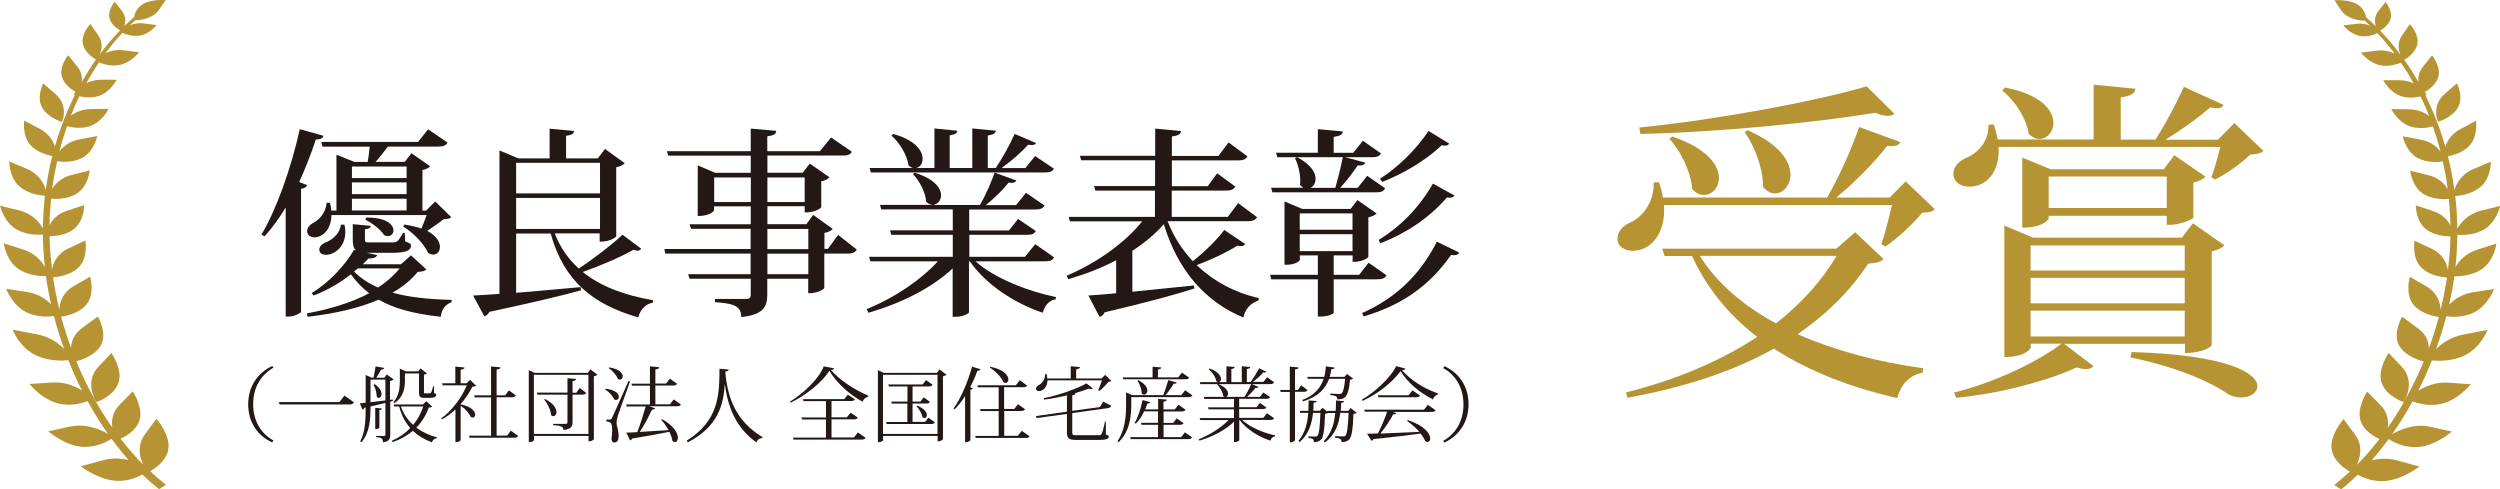 <?xml version="1.0" encoding="UTF-8"?>
<svg id="_もじ" data-name="もじ" xmlns="http://www.w3.org/2000/svg" viewBox="0 0 211.33 41.37">
  <defs>
    <style>
      .cls-1 {
        fill: #b79433;
      }

      .cls-2 {
        fill: #231815;
      }
    </style>
  </defs>
  <path class="cls-1" d="m5.23,10.3c.14-.21.5-1.45-.54-2.35l-1.04-.9s-.59,1.15-.09,2.04c.5.88,1.68,1.22,1.68,1.22Zm8.98,27.77c.28-1.24-.99-2.67-.99-2.67l-.99,1.35c-.65.9-.43,1.89-.13,2.53-.67-.68-1.3-1.41-1.91-2.19.44-.2,1.24-.65,1.56-1.44.45-1.12-.53-2.57-.53-2.57l-1.13,1.16c-.59.61-.68,1.32-.6,1.9-1.19-1.7-2.22-3.59-3.04-5.6.41-.11,1.55-.47,2.05-1.3.63-1.03-.23-2.49-.23-2.49l-1.37,1.01c-.67.5-.88,1.13-.89,1.66-.32-.87-.6-1.75-.84-2.65.32-.04,1.46-.24,2.12-1.01.77-.91.33-2.38.33-2.38l-1.4.81c-.93.54-1.18,1.39-1.2,1.98-.22-.9-.4-1.81-.54-2.73.33-.02,1.45-.14,2.16-.83.84-.82.58-2.28.58-2.28l-1.45.68c-.95.44-1.28,1.23-1.37,1.79-.06-.51-.11-1.02-.15-1.52-.03-.44-.05-.88-.06-1.32.44,0,1.33-.06,2.01-.56.93-.68.92-2.06.92-2.06l-1.49.49c-.77.25-1.2.74-1.44,1.19.01-.75.06-1.49.13-2.22.41.03,1.36.05,2.13-.41,1.01-.61,1.14-1.98,1.14-1.98l-1.54.38c-.86.21-1.36.72-1.64,1.18.1-.79.25-1.57.42-2.34.39.06,1.32.13,2.11-.28,1.03-.53,1.28-1.85,1.28-1.85l-1.53.29c-.83.15-1.35.6-1.67,1.01.19-.73.41-1.44.65-2.13.42.11,1.14.23,1.85.02,1.1-.33,1.67-1.49,1.67-1.49l-1.51.02c-.73,0-1.29.27-1.69.56.22-.56.46-1.11.72-1.64.4.09.99.16,1.58-.01,1.03-.3,1.58-1.39,1.58-1.39h-1.41c-.46.02-.85.13-1.16.28.34-.61.69-1.19,1.07-1.75.35.15.96.34,1.63.24,1.03-.15,1.76-1.09,1.76-1.09l-1.33-.17c-.61-.08-1.12.06-1.52.25.46-.61.94-1.19,1.44-1.72.27.12.82.32,1.43.24.86-.12,1.46-.9,1.46-.9l-1.1-.14c-.45-.06-.85.03-1.16.16.14-.14.29-.27.43-.4v-.02c.41,0,1.52-.13,2.02-.88L14.01,0s-1.32-.1-2.03.41c-.45.32-.6.76-.65,1.04-.28.24-.55.49-.82.75.12-.35.15-.84-.22-1.3l-.6-.76s-.63.76-.42,1.45c.16.51.65.85.88.98-.6.62-1.18,1.3-1.72,2.03.18-.41.29-1.03-.13-1.63l-.66-.95s-.83.88-.63,1.71c.18.75.95,1.22,1.1,1.3-.42.6-.82,1.24-1.2,1.9.05-.39-.01-.86-.37-1.3l-.78-.97s-.8.98-.52,1.85c.21.65.83,1.08,1.14,1.25-.08.1-.13.19-.15.23,0,0,.04.01.1.04-.68,1.36-1.25,2.83-1.69,4.36-.15-.49-.5-1.08-1.24-1.48l-1.35-.72s-.21,1.32.58,2.13c.56.57,1.36.79,1.79.87-.24.93-.42,1.89-.55,2.86-.15-.54-.58-1.34-1.6-1.78l-1.48-.62s-.03,1.38.89,2.14c.74.62,1.76.73,2.12.76-.11.91-.16,1.83-.17,2.76-.29-.52-.9-1.26-2.02-1.53l-1.61-.39s.32,1.39,1.41,2.01c.84.48,1.81.46,2.22.43,0,.38.01.76.03,1.14.03.53.07,1.07.13,1.6-.29-.53-.85-1.17-1.83-1.48l-1.64-.52s.18,1.46,1.26,2.18c.85.57,1.9.6,2.3.59.11.8.26,1.6.44,2.39-.43-.45-1.1-.91-2.04-1.05l-1.76-.27s.54,1.46,1.8,2.03c.85.38,1.74.34,2.24.28.24.94.53,1.86.86,2.77-.48-.49-1.24-1.04-2.34-1.24l-2.01-.38s.58,1.53,2,2.18c1.06.49,2.2.45,2.71.4.35.88.73,1.73,1.15,2.56-.61-.39-1.51-.75-2.56-.68l-1.88.13s1.1,1.39,2.59,1.68c.98.19,1.85-.05,2.33-.23.53.98,1.11,1.91,1.73,2.78-.64-.39-1.88-.92-3.24-.63l-1.81.4s1.39,1.23,2.9,1.31c1.2.06,2.11-.46,2.44-.68.46.63.94,1.23,1.44,1.8-.64-.15-1.4-.2-2.16.01l-1.88.52s1.58,1.23,3.19,1.23c.86,0,1.56-.28,2.02-.54.46.45.93.86,1.41,1.24l.58-.37c-.46-.36-.9-.74-1.33-1.15.38-.21,1.3-.8,1.53-1.78Zm-5.9-7.06c-1.11,1.17-.37,2.72-.15,2.98,0,0,1.41-.46,1.84-1.59.43-1.12-.58-2.56-.58-2.56l-1.11,1.17Z"/>
  <path class="cls-1" d="m207.78,9.08c.5-.88-.09-2.04-.09-2.04l-1.04.9c-1.04.91-.68,2.14-.54,2.35,0,0,1.18-.34,1.68-1.22Zm-9.13,30.77c-.43.41-.88.79-1.33,1.15l.58.37c.48-.38.95-.8,1.41-1.24.46.26,1.16.54,2.02.54,1.61,0,3.19-1.23,3.19-1.23l-1.88-.52c-.77-.21-1.52-.16-2.16-.01.5-.57.98-1.16,1.44-1.8.32.22,1.23.75,2.44.68,1.51-.08,2.9-1.31,2.9-1.31l-1.81-.4c-1.36-.3-2.61.24-3.24.63.62-.88,1.19-1.81,1.73-2.78.48.18,1.35.42,2.33.23,1.48-.29,2.59-1.68,2.59-1.68l-1.88-.13c-1.06-.08-1.95.29-2.56.68.42-.83.8-1.69,1.15-2.56.51.05,1.65.09,2.71-.4,1.42-.65,2-2.18,2-2.18l-2.01.38c-1.1.21-1.86.75-2.34,1.24.33-.91.61-1.83.86-2.77.49.06,1.39.1,2.24-.28,1.26-.56,1.8-2.03,1.8-2.03l-1.76.27c-.93.14-1.6.61-2.04,1.05.18-.79.33-1.59.44-2.39.4,0,1.45-.03,2.3-.59,1.08-.72,1.26-2.18,1.26-2.18l-1.64.52c-.98.31-1.54.96-1.83,1.48.06-.53.11-1.07.13-1.6.02-.38.03-.76.03-1.14.4.03,1.37.05,2.22-.43,1.1-.62,1.41-2.01,1.41-2.01l-1.61.39c-1.12.28-1.74,1.02-2.02,1.53,0-.93-.07-1.86-.17-2.76.36-.02,1.38-.14,2.12-.76.92-.76.89-2.14.89-2.14l-1.48.62c-1.02.43-1.45,1.24-1.6,1.78-.13-.97-.32-1.93-.55-2.86.43-.08,1.24-.3,1.79-.87.79-.81.58-2.13.58-2.13l-1.35.72c-.74.4-1.09.99-1.24,1.48-.44-1.54-1.01-3-1.69-4.36.06-.02.1-.04.1-.04-.02-.05-.07-.13-.15-.23.3-.17.93-.6,1.14-1.25.27-.87-.52-1.85-.52-1.85l-.78.97c-.36.44-.42.91-.37,1.3-.37-.66-.77-1.3-1.2-1.9.15-.08.93-.55,1.1-1.3.2-.83-.63-1.71-.63-1.71l-.66.95c-.42.6-.31,1.21-.13,1.63-.54-.73-1.12-1.41-1.72-2.03.24-.14.72-.47.88-.98.21-.68-.42-1.45-.42-1.45l-.6.76c-.37.46-.33.96-.22,1.3-.27-.26-.54-.51-.82-.75-.05-.28-.2-.72-.65-1.04-.71-.51-2.03-.41-2.03-.41l.56.85c.5.76,1.61.89,2.02.88v.02c.14.13.29.27.43.4-.32-.13-.71-.21-1.16-.16l-1.1.14s.61.78,1.46.9c.62.09,1.16-.12,1.43-.24.5.54.99,1.11,1.44,1.72-.4-.19-.92-.32-1.52-.25l-1.33.17s.73.94,1.76,1.09c.67.09,1.29-.1,1.63-.24.38.56.74,1.14,1.07,1.75-.32-.15-.71-.26-1.16-.27h-1.41s.54,1.07,1.58,1.37c.59.17,1.18.1,1.58.01.26.53.5,1.08.72,1.64-.4-.29-.96-.55-1.69-.56l-1.51-.02s.57,1.16,1.67,1.49c.72.21,1.44.09,1.85-.02.24.69.46,1.4.65,2.13-.31-.42-.84-.86-1.67-1.01l-1.53-.29s.25,1.31,1.28,1.85c.79.41,1.73.34,2.11.28.17.76.31,1.54.42,2.34-.28-.46-.78-.97-1.64-1.18l-1.54-.38s.14,1.37,1.14,1.98c.77.46,1.72.44,2.13.41.07.73.12,1.47.13,2.22-.24-.45-.68-.93-1.44-1.19l-1.49-.49s-.01,1.38.92,2.06c.68.49,1.57.56,2.01.56,0,.44-.03.88-.06,1.32-.04.51-.09,1.02-.15,1.52-.1-.57-.43-1.35-1.37-1.79l-1.45-.68s-.27,1.45.58,2.28c.72.7,1.84.81,2.16.83-.14.92-.32,1.82-.54,2.73-.02-.59-.27-1.44-1.2-1.98l-1.4-.81s-.44,1.48.33,2.38c.65.77,1.79.97,2.12,1.01-.24.9-.52,1.78-.84,2.65-.01-.54-.22-1.16-.89-1.66l-1.37-1.01s-.86,1.45-.23,2.49c.51.83,1.64,1.19,2.05,1.3-.83,2.01-1.86,3.9-3.04,5.6.08-.58,0-1.3-.6-1.9l-1.13-1.16s-.98,1.45-.53,2.57c.32.79,1.12,1.24,1.56,1.44-.6.78-1.24,1.52-1.91,2.19.3-.64.53-1.64-.13-2.53l-.99-1.35s-1.27,1.43-.99,2.67c.22.98,1.15,1.57,1.53,1.78Zm3.27-10.01s-1.01,1.44-.58,2.56c.43,1.13,1.84,1.59,1.84,1.59.22-.26.96-1.8-.15-2.98l-1.11-1.17Z"/>
  <g>
    <path class="cls-2" d="m27.35,11.47c-.07.2-.21.32-.65.32-.41,1.24-.89,2.45-1.41,3.6l.67.26c-.05.15-.21.27-.51.31v10.41c-.02.08-.56.39-1.06.39h-.24v-9.22c-.56.92-1.16,1.76-1.79,2.44l-.26-.15c1.23-2.03,2.51-5.59,3.24-8.91l2.01.56Zm7.38,10.11l1.31,1.19c-.12.14-.31.19-.73.21-.56.7-1.29,1.28-2.13,1.76,1.35.38,3,.56,5.01.61l-.03.2c-.51.19-.83.58-.9,1.23-2.32-.26-3.95-.7-5.25-1.45-1.69.73-3.73,1.18-6,1.45l-.07-.29c1.98-.36,3.78-.92,5.27-1.7-.58-.44-1.09-.97-1.55-1.6-.9.7-1.99,1.36-3.15,1.79l-.17-.21c1.46-.85,2.91-2.44,3.58-3.65l.17.03c-.22-.17-.27-.48-.27-.99v-1.21l1.52.14c-.03.19-.14.25-.49.29v.8c0,.31.02.31.43.31h1.89c.43,0,.48-.09.9-.8h.15l.03.72c.41.15.49.19.49.36,0,.41-.44.6-1.58.6h-2.15l.87.19c-.05.19-.27.29-.73.29l-.48.49h3.22l.85-.75Zm-7.47-9.19l-.1-.39h8.18l.85-1.07,1.64,1.12c-.12.24-.34.34-.8.34h-4.24c-.32.43-.7.92-1.04,1.29h2.47l.56-.73,1.58,1.11c-.1.12-.36.26-.65.31v3.43h.31l.77-.77,1.36,1.33c-.12.12-.31.15-.65.17-.34.27-.92.68-1.38.99.78.41,1.07.94,1.07,1.35,0,.38-.24.65-.58.65-.12,0-.27-.05-.43-.15-.34-.77-1.26-1.72-2.1-2.22l.1-.17c.58.09,1.06.21,1.45.34.14-.34.31-.78.43-1.14h-8.04c-.03,1.31-.82,1.88-1.43,1.88-.41,0-.63-.24-.63-.53,0-.26.2-.51.48-.67.56-.26,1.14-.95,1.16-1.72h.29c.07.24.1.46.12.66h.43v-4.72l1.53.61h1.11c.07-.41.14-.9.17-1.29h-3.99Zm1.86,6.6c.05.22.07.43.07.61,0,1.31-.96,1.94-1.62,1.94-.48,0-.58-.27-.58-.44,0-.24.21-.46.46-.58.6-.19,1.3-.78,1.36-1.53h.31Zm5.25-4.91h-4.62v.97h4.62v-.97Zm0,2.33v-.99h-4.62v.99h4.62Zm-4.62,1.38h4.62v-.99h-4.62v.99Zm.49,4.91l-.31.25c.54.56,1.23,1.01,2.03,1.36.72-.48,1.33-1.01,1.82-1.62h-3.54Zm.72-4.31c1.72-.02,2.3.61,2.3,1.09,0,.27-.2.48-.48.48-.08,0-.2-.02-.31-.09-.31-.48-1.01-1.02-1.58-1.29l.07-.19Z"/>
    <path class="cls-2" d="m46.89,19.72c.46,1.21,1.16,2.18,2.03,2.98,1.33-.87,2.86-2.06,3.7-2.86l1.58,1.18c-.07.1-.15.17-.29.17-.1,0-.21-.03-.36-.08-1.04.6-2.74,1.33-4.29,1.88,1.53,1.24,3.58,1.98,5.95,2.39l-.03.21c-.61.1-1.04.56-1.23,1.24-3.85-1.11-6.29-3.08-7.4-7.09h-2.92v5.01c1.6-.14,3.49-.29,5.45-.48l.03.27c-1.72.48-4.18,1.06-7.74,1.82-.1.2-.27.34-.43.38l-.95-1.76c.54-.02,1.31-.07,2.23-.14v-12.12l1.6.67h2.64v-2.51l2.06.19c-.02.24-.17.34-.67.41v1.91h2.68l.61-.8,1.67,1.21c-.12.14-.38.27-.72.34v5.85s-.39.44-1.4.44v-.7h-3.83Zm3.83-5.96h-7.09v2.59h7.09v-2.59Zm-7.09,2.97v2.62h7.09v-2.62h-7.09Z"/>
    <path class="cls-2" d="m70.85,19.86l1.58,1.24c-.14.22-.34.34-.82.34h-1.93v2.92s-.39.43-1.36.43v-1.23h-3.46v1.33c0,.99-.29,1.72-2.2,1.91,0-1-.75-1.14-2.22-1.26v-.27h2.59c.34,0,.43-.1.43-.38v-1.33h-5.17l-.12-.38h5.28v-1.74h-7.21l-.08-.39h7.29v-1.71h-5.04l-.12-.38h5.17v-1.52h-3.1v.34s-.24.48-1.38.48v-4.28l1.48.63h3v-1.45h-6.97l-.12-.38h7.09v-1.91l2.15.19c-.02.25-.12.38-.75.46v1.26h4.45l.94-1.16,1.76,1.21c-.14.24-.32.32-.82.32h-6.32v1.45h2.98l.6-.77,1.67,1.16c-.12.14-.38.27-.7.34v2.2s-.38.43-1.4.43v-.53h-3.15v1.52h3.29l.58-.78,1.65,1.18c-.1.14-.36.27-.7.34v1.35h.29l.87-1.19Zm-10.48-2.78h3.1v-2.08h-3.1v2.08Zm7.65-2.08h-3.15v2.08h3.15v-2.08Zm-3.15,4.35v1.71h3.46v-1.71h-3.46Zm3.46,3.83v-1.74h-3.46v1.74h3.46Z"/>
    <path class="cls-2" d="m89.09,21.77c-.14.24-.32.32-.8.32h-5.83c1.6,1.43,4.43,2.54,6.8,3.02l-.02.19c-.53.08-.94.51-1.09,1.14-2.42-.82-4.79-2.37-6.17-4.35h-.07v4.31c-.02.08-.44.38-1.16.38h-.22v-4.09c-1.76,1.65-4.31,2.93-7.12,3.75l-.15-.31c2.39-.97,4.58-2.47,6.02-4.04h-5.71l-.1-.38h7.07v-1.86h-5.2l-.1-.38h5.3v-1.77h-6.05l-.1-.38h4.38v-.02c-.15-.02-.32-.08-.48-.25-.05-.77-.56-1.77-1.12-2.33l.15-.12c1.69.53,2.23,1.31,2.23,1.91,0,.43-.29.75-.63.8v.02h3.92c.46-.8.96-1.93,1.24-2.74l1.84.67c-.07.12-.19.2-.39.2-.08,0-.17-.02-.26-.03-.48.6-1.21,1.33-1.94,1.91h2.56l.84-1.04,1.57,1.07c-.14.24-.32.34-.8.34h-5.57v1.77h3.36l.77-.97,1.5,1.02c-.14.24-.32.32-.78.32h-4.84v1.86h4.7l.87-1.07,1.6,1.12Zm-15.48-7.19l-.1-.38h3.67c-.12-.03-.26-.1-.39-.24-.1-.83-.75-1.91-1.43-2.49l.14-.15c1.89.53,2.49,1.43,2.49,2.1,0,.39-.22.72-.53.78h1.53v-3.34l1.94.19c-.02.2-.17.32-.65.39v2.76h1.91v-3.34l1.99.19c-.03.22-.19.32-.68.41v2.74h.67c.56-.82,1.21-1.99,1.6-2.88l1.81.77c-.07.12-.17.17-.36.17-.09,0-.19,0-.31-.03-.55.63-1.42,1.38-2.25,1.98h2.01l.83-1.02,1.59,1.07c-.14.24-.32.32-.8.32h-14.67Z"/>
    <path class="cls-2" d="m98.7,18.7c.51,1.3,1.23,2.42,2.13,3.38,1.02-.8,2.11-1.89,2.66-2.64l1.76,1.18c-.07.12-.17.19-.34.19-.08,0-.19-.02-.31-.05-.83.54-2.17,1.18-3.44,1.65,1.42,1.36,3.2,2.32,5.25,2.79l-.02.19c-.72.26-1.16.78-1.28,1.45-3.25-1.33-5.57-4.04-6.73-7.89-.73.83-1.62,1.58-2.66,2.25v3.46l5.21-.53.03.26c-1.65.53-4.06,1.18-7.58,2.01-.09.22-.26.34-.43.39l-.95-1.81c.56-.03,1.36-.1,2.35-.19v-2.79c-1.23.65-2.61,1.18-4.04,1.6l-.15-.29c2.61-1.11,4.96-2.81,6.39-4.6h-6.12l-.08-.38h7.28v-2.22h-5.04l-.1-.38h5.15v-2.18h-6.25l-.1-.38h6.36v-2.3l2.18.21c-.02.25-.2.38-.77.46v1.64h3.94l.85-1.14,1.6,1.18c-.14.24-.34.34-.82.34h-5.57v2.18h3.03l.8-1.09,1.53,1.12c-.14.24-.34.34-.8.34h-4.57v2.22h4.74l.87-1.16,1.6,1.19c-.14.24-.34.34-.82.34h-6.73Z"/>
    <path class="cls-2" d="m117.2,23.27c-.14.25-.32.34-.8.34h-3.66v2.83c0,.07-.43.32-1.12.32h-.22v-3.15h-3.94l-.1-.38h4.04v-1.64h-1.52v.38c0,.1-.43.41-1.09.41h-.21v-5.35l1.5.63h4.09l.58-.75,1.62,1.14c-.12.12-.38.26-.7.32v3.36s-.36.41-1.33.41v-.55h-1.6v1.64h2.15l.8-1.02,1.52,1.06Zm-9.65-7.02l-.1-.38h2.73c-.1-.05-.21-.14-.29-.27.02-.1.02-.22.02-.34,0-.65-.19-1.38-.44-1.89l.19-.08c1.16.63,1.55,1.3,1.55,1.81,0,.38-.19.67-.44.78h2.11c.22-.77.48-1.82.63-2.59h-5.54l-.1-.38h3.53v-1.99l2.11.19c-.03.26-.2.38-.77.46v1.35h1.65l.82-1.02,1.53,1.07c-.14.24-.32.32-.78.32h-2.25l1.7.46c-.07.19-.24.26-.65.24-.36.56-.92,1.29-1.47,1.89h1.48l.8-1.02,1.52,1.06c-.14.26-.34.34-.78.34h-8.76Zm6.78,1.79h-4.46v1.38h4.46v-1.38Zm-4.46,3.19h4.46v-1.43h-4.46v1.43Zm5.28,5.23c2.62-1.18,4.76-2.98,6.31-6.03l1.89.92c-.08.15-.2.22-.43.22-.07,0-.15,0-.26-.02-1.94,2.78-4.35,4.29-7.38,5.2l-.14-.29Zm7.81-9.94c-.09.14-.21.19-.41.19-.07,0-.15,0-.24-.02-1.5,1.75-3.49,3.05-5.61,3.87l-.17-.27c1.79-1.09,3.41-2.69,4.6-4.77l1.82,1.01Zm-.46-4.38c-.07.12-.17.17-.34.17-.08,0-.17,0-.29-.03-1.38,1.31-3.24,2.4-5.03,3.1l-.19-.27c1.52-.97,3-2.4,4.11-4.04l1.74,1.07Z"/>
  </g>
  <g>
    <path class="cls-1" d="m161.09,15.33l2.46,2.35c-.2.23-.51.28-1.07.31-.73.9-2.09,2.18-3.11,2.85l-.34-.2c.28-.76.65-2.23.9-3.31h-19.27c.17,2.43-1.13,3.87-2.63,3.87-.71,0-1.3-.34-1.3-1.05,0-.56.45-1.04.99-1.3,1.13-.45,2.15-1.84,2.06-3.42l.45-.03c.17.45.28.9.34,1.3h13.88c1.02-1.75,2.09-4.18,2.71-5.96l3.48,1.27c-.11.23-.31.34-.73.34-.11,0-.23,0-.37-.03-1.04,1.33-2.68,3.05-4.32,4.38h4.52l1.36-1.38Zm-4.27,4.3l2.4,2.26c-.25.25-.57.34-1.3.4-1.53,2.32-3.53,4.29-5.96,5.96,3.19,1.41,6.87,2.37,10.6,2.88l-.03.37c-1.07.2-1.84.96-2.15,2.15-3.87-.88-7.43-2.23-10.43-4.18-3.42,1.92-7.55,3.28-12.38,4.15l-.11-.45c4.24-1.07,8-2.66,11.08-4.69-2.35-1.81-4.24-4.07-5.51-6.84h-2.32l-.2-.62h14.72l1.58-1.38Zm-18.25-8.85c6.53-.65,14.86-2.2,19.22-3.48l2.35,2.32c-.14.11-.31.17-.57.17-.28,0-.65-.08-1.04-.25-5.2.82-13.06,1.64-19.87,1.78l-.08-.54Zm2.8.76c2.97,1.02,3.93,2.43,3.93,3.5,0,.85-.59,1.44-1.27,1.44-.34,0-.68-.14-.99-.51-.08-1.38-.96-3.19-1.92-4.24l.25-.2Zm2.32,10.09c1.47,2.35,3.73,4.24,6.44,5.71,2.12-1.67,3.84-3.56,5.12-5.71h-11.56Zm4.04-10.62c2.74,1.19,3.62,2.66,3.62,3.76,0,.9-.62,1.58-1.3,1.58-.37,0-.71-.17-1.02-.57.03-1.47-.71-3.45-1.55-4.61l.25-.17Z"/>
    <path class="cls-1" d="m186.94,14.96c.23-.59.54-1.7.74-2.54h-18.74c.14,2.09-1.02,3.36-2.46,3.36-.9,0-1.36-.51-1.36-1.1s.48-1.07,1.07-1.33c.99-.37,1.98-1.47,1.89-2.8l.45-.03c.17.45.25.88.34,1.27h8.11v-4.63l3.53.34c-.03.4-.34.59-1.24.74v3.56h2.94c.82-1.3,1.81-3.14,2.4-4.46l3.36,1.53c-.11.2-.28.28-.57.28-.14,0-.34-.03-.56-.08-.96.85-2.4,1.89-3.79,2.74h4.44l1.38-1.41,2.46,2.35c-.23.23-.54.28-1.1.31-.73.71-2.01,1.64-3,2.12l-.31-.2Zm-2.26,14.1h-10.2l2.49,1.89c-.14.17-.34.25-.65.25-.23,0-.48-.06-.79-.14-2.43,1.13-6.39,2.2-10.17,2.57l-.17-.45c3.45-.85,7.18-2.66,9.07-4.13h-2.6v.34s-.31.79-2.23.79v-11.11l2.43,1.02h12.58l.93-1.22,2.66,1.87c-.17.2-.59.42-1.07.51v7.94c0,.06-.65.65-2.26.65v-.79Zm-15.23-21.67c3.11.59,4.13,1.95,4.13,3,0,.76-.54,1.36-1.19,1.36-.28,0-.59-.14-.9-.42-.17-1.27-1.16-2.83-2.23-3.67l.2-.25Zm15.97,10.99c-.03.17-1.19.62-1.89.62h-.37v-.76h-9.98v.25s-.4.76-2.23.76v-5.93l2.4.99h9.55l.9-1.19,2.63,1.81c-.17.2-.54.4-1.02.51v2.94Zm-.74,2.37h-13.03v2.12h13.03v-2.12Zm0,4.89v-2.15h-13.03v2.15h13.03Zm-13.03.62v2.18h13.03v-2.18h-13.03Zm1.53-8.68h9.98v-2.66h-9.98v2.66Zm7.01,12.18c8.28.23,10.63,1.84,10.63,2.88,0,.57-.62.96-1.36.96-.4,0-.82-.08-1.19-.34-1.58-1.07-4.38-2.26-8.19-3.05l.11-.45Z"/>
  </g>
  <g>
    <path class="cls-2" d="m23.01,37.4c-1.19-.55-2.03-1.65-2.03-3.23s.89-2.7,2.03-3.23l.11.14c-1.05.59-1.72,1.67-1.72,3.08s.66,2.5,1.72,3.08l-.11.14Z"/>
    <path class="cls-2" d="m23.59,33.99h5.1l.43-.55.8.57c-.07.13-.17.18-.37.18h-5.92l-.05-.2Z"/>
    <path class="cls-2" d="m33.24,33.88l-.25.07v2.79c0,.35-.08.59-.62.65,0-.35-.15-.41-.58-.44v-.1h.67c.09,0,.12-.03.12-.11v-2.68c-.36.09-.77.19-1.26.3,0,1.02-.05,2.2-.76,3.02l-.11-.07c.43-.81.46-1.84.46-2.86l-.11.02c-.03.09-.09.14-.16.16l-.22-.54c.12,0,.29-.03.49-.05v-2.34l.49.22h.18c.06-.28.12-.68.17-.95l.72.13c-.02.1-.08.14-.26.15-.1.2-.27.46-.4.68h.68l.21-.28.57.42c-.05.06-.17.12-.3.14v1.59l.23-.03.02.11Zm-1.92-1.79v1.91c.37-.04.8-.1,1.26-.15v-1.76h-1.26Zm.35.38c.43.29.58.6.58.83,0,.2-.11.34-.23.34-.05,0-.12-.03-.17-.1-.01-.25-.08-.71-.28-1.01l.09-.05Zm.61,2.06c0,.08-.06.11-.21.13v1.48s-.05.14-.35.14v-1.8l.57.05Zm3.76-.61l.49.45c-.05.06-.12.08-.28.08-.23.63-.58,1.21-1.06,1.7.49.37,1.08.64,1.74.82v.07c-.2.02-.35.14-.42.35-.63-.23-1.17-.56-1.61-.97-.46.39-1.03.72-1.72.96l-.05-.12c.62-.28,1.14-.64,1.55-1.08-.43-.48-.74-1.08-.94-1.82h-.42l-.05-.17h2.48l.29-.28Zm-1.81-1.79c0,.6-.08,1.41-.89,1.95l-.08-.09c.49-.56.54-1.24.54-1.86v-.97l.5.23h1.06l.19-.25.54.43s-.13.08-.25.1v1.46c0,.12,0,.12.09.12h.39s.08,0,.11-.06c.06-.08.14-.36.19-.54h.07v.57c.15.06.18.08.18.15,0,.16-.12.26-.5.26h-.48c-.43,0-.47-.1-.47-.54v-1.52h-1.19v.57Zm-.34,2.23c.22.63.57,1.14,1.03,1.56.39-.46.67-.99.86-1.56h-1.89Z"/>
    <path class="cls-2" d="m40.24,32.62c-.06.04-.14.06-.31.07-.23.48-.58,1-1,1.47v.02c.94.19,1.24.6,1.24.87,0,.14-.09.25-.21.25-.06,0-.11-.02-.17-.06-.13-.32-.51-.72-.85-.95v2.91s-.05.17-.44.17v-2.76c-.35.33-.73.62-1.12.83l-.08-.08c.86-.59,1.76-1.79,2.16-2.79h-2.04l-.05-.17h1.12v-1.41l.78.07c-.01.11-.09.16-.33.19v1.15h.5l.3-.29.51.5Zm2.95,3.79l.61.44c-.06.1-.14.15-.33.15h-3.78l-.04-.17h1.86v-3.24h-1.38l-.04-.17h1.42v-2.44l.79.07c-.01.11-.1.17-.32.19v2.18h.72l.32-.42.59.43c-.06.1-.13.15-.32.15h-1.31v3.24h.89l.32-.43Z"/>
    <path class="cls-2" d="m49.9,31.22l.6.45c-.05.06-.17.11-.3.14v5.32s-.13.18-.45.18v-.46h-4.61v.34s-.03.19-.44.19v-6.09l.49.23h4.5l.22-.3Zm-4.77,5.46h4.61v-5h-4.61v5Zm3.88-3.88l.54.41c-.05.1-.14.15-.32.15h-.83v2.32c0,.35-.1.6-.77.67,0-.31-.25-.37-.87-.41v-.11h1.03c.14,0,.18-.04.18-.15v-2.32h-2.54l-.05-.17h2.59v-1.22l.72.06c0,.1-.05.15-.29.18v.99h.32l.28-.39Zm-2.94.93c.73.37.97.8.97,1.1,0,.21-.12.35-.26.35-.07,0-.14-.03-.2-.1-.02-.41-.3-.98-.58-1.3l.07-.05Z"/>
    <path class="cls-2" d="m51.19,32.86c.84.09,1.12.43,1.12.69,0,.14-.1.26-.23.26-.06,0-.11-.02-.17-.06-.12-.3-.44-.64-.75-.81l.04-.08Zm.38,2.59c.08,0,.11,0,.17-.14.03-.06.13-.25,1.39-3.1l.13.03c-.31.89-.92,2.55-1.03,2.89-.06.22-.11.43-.11.61,0,.29.17.59.17,1.08,0,.19,0,.59-.38.59-.12,0-.21-.12-.22-.34.04-.25.06-.5.06-.69,0-.67-.15-.72-.5-.76v-.15c.23,0,.31,0,.31,0h0Zm-.08-4.39c.86.12,1.15.49,1.15.75,0,.16-.1.28-.24.28-.06,0-.12-.02-.18-.07-.11-.32-.46-.7-.77-.9l.04-.07Zm5.46,2.7l.61.44c-.05.1-.14.14-.33.14h-2.35l.49.17c-.03.08-.09.12-.26.12-.3.64-.67,1.35-1.03,1.88l2.43-.15c-.18-.33-.41-.65-.62-.88l.07-.05c1.02.56,1.34,1.19,1.34,1.57,0,.23-.11.37-.25.37-.06,0-.14-.03-.21-.1-.03-.23-.12-.5-.26-.77-.74.16-1.75.34-3.14.57-.04.08-.11.14-.18.15l-.32-.65c.23,0,.54-.02.93-.04.23-.59.5-1.43.71-2.17h-1.61l-.04-.17h2.01v-1.59h-1.52l-.04-.17h1.56v-1.46l.78.07c0,.11-.08.16-.32.19v1.19h.91l.32-.41.6.43c-.05.1-.13.15-.32.15h-1.51v1.59h1.23l.32-.42Z"/>
    <path class="cls-2" d="m58.05,37.25c2.78-1.73,2.75-4,2.77-6.08l.78.07c-.01.09-.06.14-.29.17.17,2.1.83,4.16,3.15,5.54l-.02.08c-.24.02-.41.11-.49.37-1.81-1.27-2.44-3.11-2.68-4.94h0c-.11,1.74-.55,3.59-3.12,4.93l-.09-.12Z"/>
    <path class="cls-2" d="m66.78,33.95c1.15-.69,2.49-1.99,2.85-2.98l.89.17c-.02.08-.11.12-.29.13.74.85,1.97,1.67,3.16,2.17v.1c-.24.05-.42.23-.47.42-1.16-.63-2.23-1.63-2.81-2.62-.62.98-1.99,2.08-3.28,2.7l-.05-.1Zm5.4,3.04l.34-.44.65.46c-.05.1-.14.15-.34.15h-5.75l-.04-.17h2.78v-1.53h-2.02l-.05-.17h2.07v-1.38h-1.9l-.04-.17h3.49l.3-.38.59.39c-.05.11-.13.15-.32.15h-1.65v1.38h1.29l.32-.39.61.41c-.05.1-.13.15-.32.15h-1.9v1.53h1.9Z"/>
    <path class="cls-2" d="m79.41,31.22l.6.45c-.05.06-.17.11-.3.14v5.32s-.13.18-.45.18v-.46h-4.61v.34s-.03.19-.44.19v-6.09l.49.23h4.5l.22-.3Zm-4.77,5.46h4.61v-5h-4.61v5Zm3.84-1.37l.55.39c-.05.1-.13.14-.32.14h-3.76l-.04-.17h1.79v-1.55h-1.32l-.04-.17h1.37v-1.28h-1.57l-.05-.17h2.9l.29-.37.55.39c-.05.1-.13.15-.32.15h-1.37v1.28h.66l.28-.36.53.38c-.05.1-.13.14-.32.14h-1.15v1.55h1.06l.29-.37Zm-.92-1.01c.61.26.79.57.79.79,0,.15-.09.25-.2.25-.05,0-.11-.03-.17-.08-.05-.29-.28-.69-.5-.91l.07-.06Z"/>
    <path class="cls-2" d="m80.6,34.53c.59-.79,1.2-2.19,1.57-3.54l.71.23c-.03.08-.08.12-.26.12-.17.48-.38.95-.61,1.39l.23.09c-.02.06-.09.11-.21.12v4.29s-.19.15-.37.15h-.08v-3.9c-.28.43-.57.81-.88,1.12l-.1-.07Zm5.77,1.89l.66.46c-.06.1-.14.14-.34.14h-4.21s0-.01-.04-.17h1.98v-2.1h-1.53s0-.01-.04-.17h1.57v-1.84h-1.75l-.05-.17h3.25l.33-.43.62.45c-.05.1-.14.14-.33.14h-1.61v1.84h.86l.31-.4.6.42c-.06.1-.14.15-.32.15h-1.44v2.1h1.15l.34-.44Zm-2.66-5.42c1.17.24,1.53.75,1.53,1.08,0,.17-.1.29-.24.29-.06,0-.12-.02-.18-.06-.17-.44-.7-.96-1.14-1.23l.03-.08Z"/>
    <path class="cls-2" d="m92.98,34.41l.28-.46.68.35c-.04.11-.12.17-.29.2l-3.01.42v1.61c0,.23.03.26.37.26h1.83c.14,0,.23-.01.29-.12.07-.11.17-.53.28-1.04h.07v1.1c.21.07.25.1.25.17,0,.2-.21.29-.9.29h-1.81c-.66,0-.83-.11-.83-.66v-1.54l-2.55.35-.08-.17,2.63-.37v-1.38c-.62.15-1.28.28-1.92.36l-.04-.12c1.3-.26,2.84-.81,3.61-1.25l.55.43s-.08.05-.14.05c-.06,0-.12,0-.21-.04-.34.13-.76.27-1.21.4h.08c-.01.1-.06.14-.27.17v1.31l2.35-.32Zm-.15-1.43c.1-.19.23-.56.32-.83h-4.6c-.02.56-.37.91-.72.91-.17,0-.26-.09-.26-.2s.09-.21.19-.28c.3-.13.6-.51.59-.96h.12c.03.12.05.25.06.37h1.98v-1.03l.78.07c0,.1-.08.15-.32.19v.77h2.15l.3-.3.53.52s-.13.06-.26.07c-.19.24-.51.59-.77.77l-.08-.06Z"/>
    <path class="cls-2" d="m95.63,33.55v.62c0,.88-.08,2.26-1.07,3.21l-.1-.08c.66-.98.73-2.14.73-3.12v-1.01l.52.23h2.62c.16-.37.32-.89.43-1.27l.71.21c-.02.08-.1.1-.25.09-.17.29-.43.66-.7.97h1.34l.32-.41.62.43c-.06.1-.14.15-.34.15h-4.83Zm-.68-1.48l-.05-.17h2.53v-.9l.73.06c0,.1-.07.14-.28.17v.67h1.71l.32-.4.61.42c-.05.1-.13.14-.33.14h-5.23Zm4.89,4.89l.32-.41.61.42c-.06.1-.14.15-.33.15h-4.85l-.05-.17h2.35v-1.04h-1.39l-.05-.17h1.44v-.97h-1.17c-.2.42-.44.79-.71,1.04l-.1-.07c.28-.43.52-1.18.67-1.92l.64.17c-.02.08-.07.12-.23.12-.05.17-.12.34-.19.5h1.1v-.89l.73.06c0,.1-.08.14-.28.18v.65h.95l.32-.39.59.41c-.05.11-.13.15-.32.15h-1.53v.97h.81l.3-.38.58.4c-.06.1-.14.14-.32.14h-1.37v1.04h1.5Zm-3.61-4.82c.57.3.76.63.76.88,0,.2-.13.34-.27.34-.07,0-.14-.03-.21-.11,0-.34-.17-.79-.36-1.07l.08-.04Z"/>
    <path class="cls-2" d="m107.7,35.36c-.06.1-.13.14-.32.14h-2.38c.66.61,1.81,1.1,2.78,1.3v.08c-.19.03-.34.17-.39.37-.99-.32-2.01-.95-2.6-1.75h-.03v1.73s-.15.14-.38.14h-.07v-1.72c-.72.7-1.78,1.25-2.92,1.6l-.06-.12c.99-.39,1.9-.99,2.52-1.62h-2.39l-.05-.17h2.9v-.74h-2.15l-.04-.17h2.19v-.71h-2.5l-.04-.17h1.75s-.08-.04-.12-.08c-.03-.32-.28-.73-.51-.97l.06-.05c.65.25.86.59.86.82,0,.14-.07.24-.17.28h1.56c.21-.32.43-.76.58-1.1l.62.27s-.08.07-.15.07c-.04,0-.07,0-.11-.01-.18.23-.46.54-.73.77h1.09l.3-.37.57.39c-.06.1-.12.14-.32.14h-2.3v.71h1.47l.28-.36.55.38c-.05.1-.13.14-.32.14h-1.98v.74h2.04l.31-.39.59.41Zm0-3.04c-.06.1-.13.15-.32.15h-5.92l-.04-.17h1.54s-.09-.03-.14-.08c-.06-.34-.36-.78-.64-1.01l.05-.06c.74.25.98.63.98.88,0,.14-.08.25-.18.27h.64v-1.34l.7.06c0,.1-.08.14-.28.17v1.11h.88v-1.34l.71.06c0,.1-.07.14-.28.17v1.1h.31c.25-.33.54-.8.73-1.16l.62.3s-.07.06-.13.06c-.03,0-.08,0-.14-.02-.21.26-.55.57-.88.81h.89l.31-.39.59.41Z"/>
    <path class="cls-2" d="m110.53,32.97c-.06.1-.13.15-.31.15h-.75v4.08s-.05.19-.44.19v-4.26h-.77l-.05-.17h.82v-1.97l.74.07c-.01.1-.08.14-.3.17v1.73h.25l.28-.39.53.41Zm3.63,1.51l.52.41c-.05.05-.13.08-.27.1-.05,1.34-.15,2.01-.4,2.2-.16.13-.33.18-.61.18,0-.27-.11-.31-.55-.38v-.12c.18,0,.54.02.68.02.1,0,.15,0,.2-.06.14-.13.22-.74.27-1.93h-.71c-.1.85-.36,1.79-1.29,2.5l-.1-.1c.68-.71.9-1.57.97-2.39h-.63s-.12.06-.23.08c-.05,1.41-.14,2.03-.38,2.21-.15.12-.31.17-.57.17,0-.22-.04-.3-.46-.36v-.12c.15,0,.45.01.57.01.1,0,.14,0,.19-.05.14-.13.21-.71.26-1.95h-.63c-.08.82-.32,1.76-1.12,2.47l-.11-.1c.59-.7.77-1.57.83-2.37h-.67l-.05-.17h.73c.01-.3.02-.6.02-.88l.67.05c0,.09-.06.13-.25.14,0,.21-.01.44-.03.68h.56l.21-.25.43.34-.02-.08h.72c.02-.3.02-.6.03-.88l.68.06c-.01.08-.06.12-.25.14,0,.21-.01.44-.03.68h.63l.22-.26Zm-3.61-2.45l-.05-.17h1.44c.08-.28.12-.58.14-.89l.74.1c-.02.1-.1.13-.28.14-.03.22-.08.44-.14.65h1.25l.21-.25.52.39c-.05.05-.13.09-.26.1-.13,1.48-.43,1.66-1.08,1.66,0-.26-.11-.31-.59-.37v-.12c.2,0,.61.03.74.03.11,0,.17,0,.22-.05.13-.1.23-.52.3-1.23h-1.36c-.3.83-.92,1.52-2.2,1.91l-.06-.12c1.03-.39,1.54-1.02,1.8-1.79h-1.34Z"/>
    <path class="cls-2" d="m115.13,33.78c1.19-.7,2.42-1.88,2.9-2.83l.77.21c-.02.08-.1.11-.28.14.69.79,1.77,1.52,3.02,1.95v.11c-.22.05-.35.22-.41.4-1.16-.59-2.17-1.44-2.73-2.39-.65.88-1.89,1.93-3.23,2.52l-.04-.11Zm5.22.88l.35-.44.65.46c-.05.1-.13.14-.33.14h-3.3l.32.11c-.03.08-.11.1-.27.09-.25.48-.67,1.12-1.08,1.63.89-.03,2.06-.08,3.29-.14-.3-.36-.69-.69-1.03-.92l.05-.08c1.46.48,1.9,1.17,1.9,1.56,0,.17-.1.29-.23.29-.06,0-.13-.03-.2-.08-.08-.2-.21-.41-.38-.63-.91.13-2.2.28-3.99.47-.04.08-.1.12-.17.14l-.37-.6c.23,0,.55,0,.92-.02.28-.55.59-1.27.78-1.84h-1.89l-.05-.17h5.01Zm-.94-1.66l.63.44c-.06.1-.14.14-.32.14h-3.2l-.05-.17h2.6l.34-.42Z"/>
    <path class="cls-2" d="m122.1,30.95c1.19.55,2.04,1.66,2.04,3.23s-.89,2.7-2.04,3.23l-.11-.14c1.06-.59,1.72-1.67,1.72-3.08s-.66-2.5-1.72-3.08l.11-.14Z"/>
  </g>
</svg>
